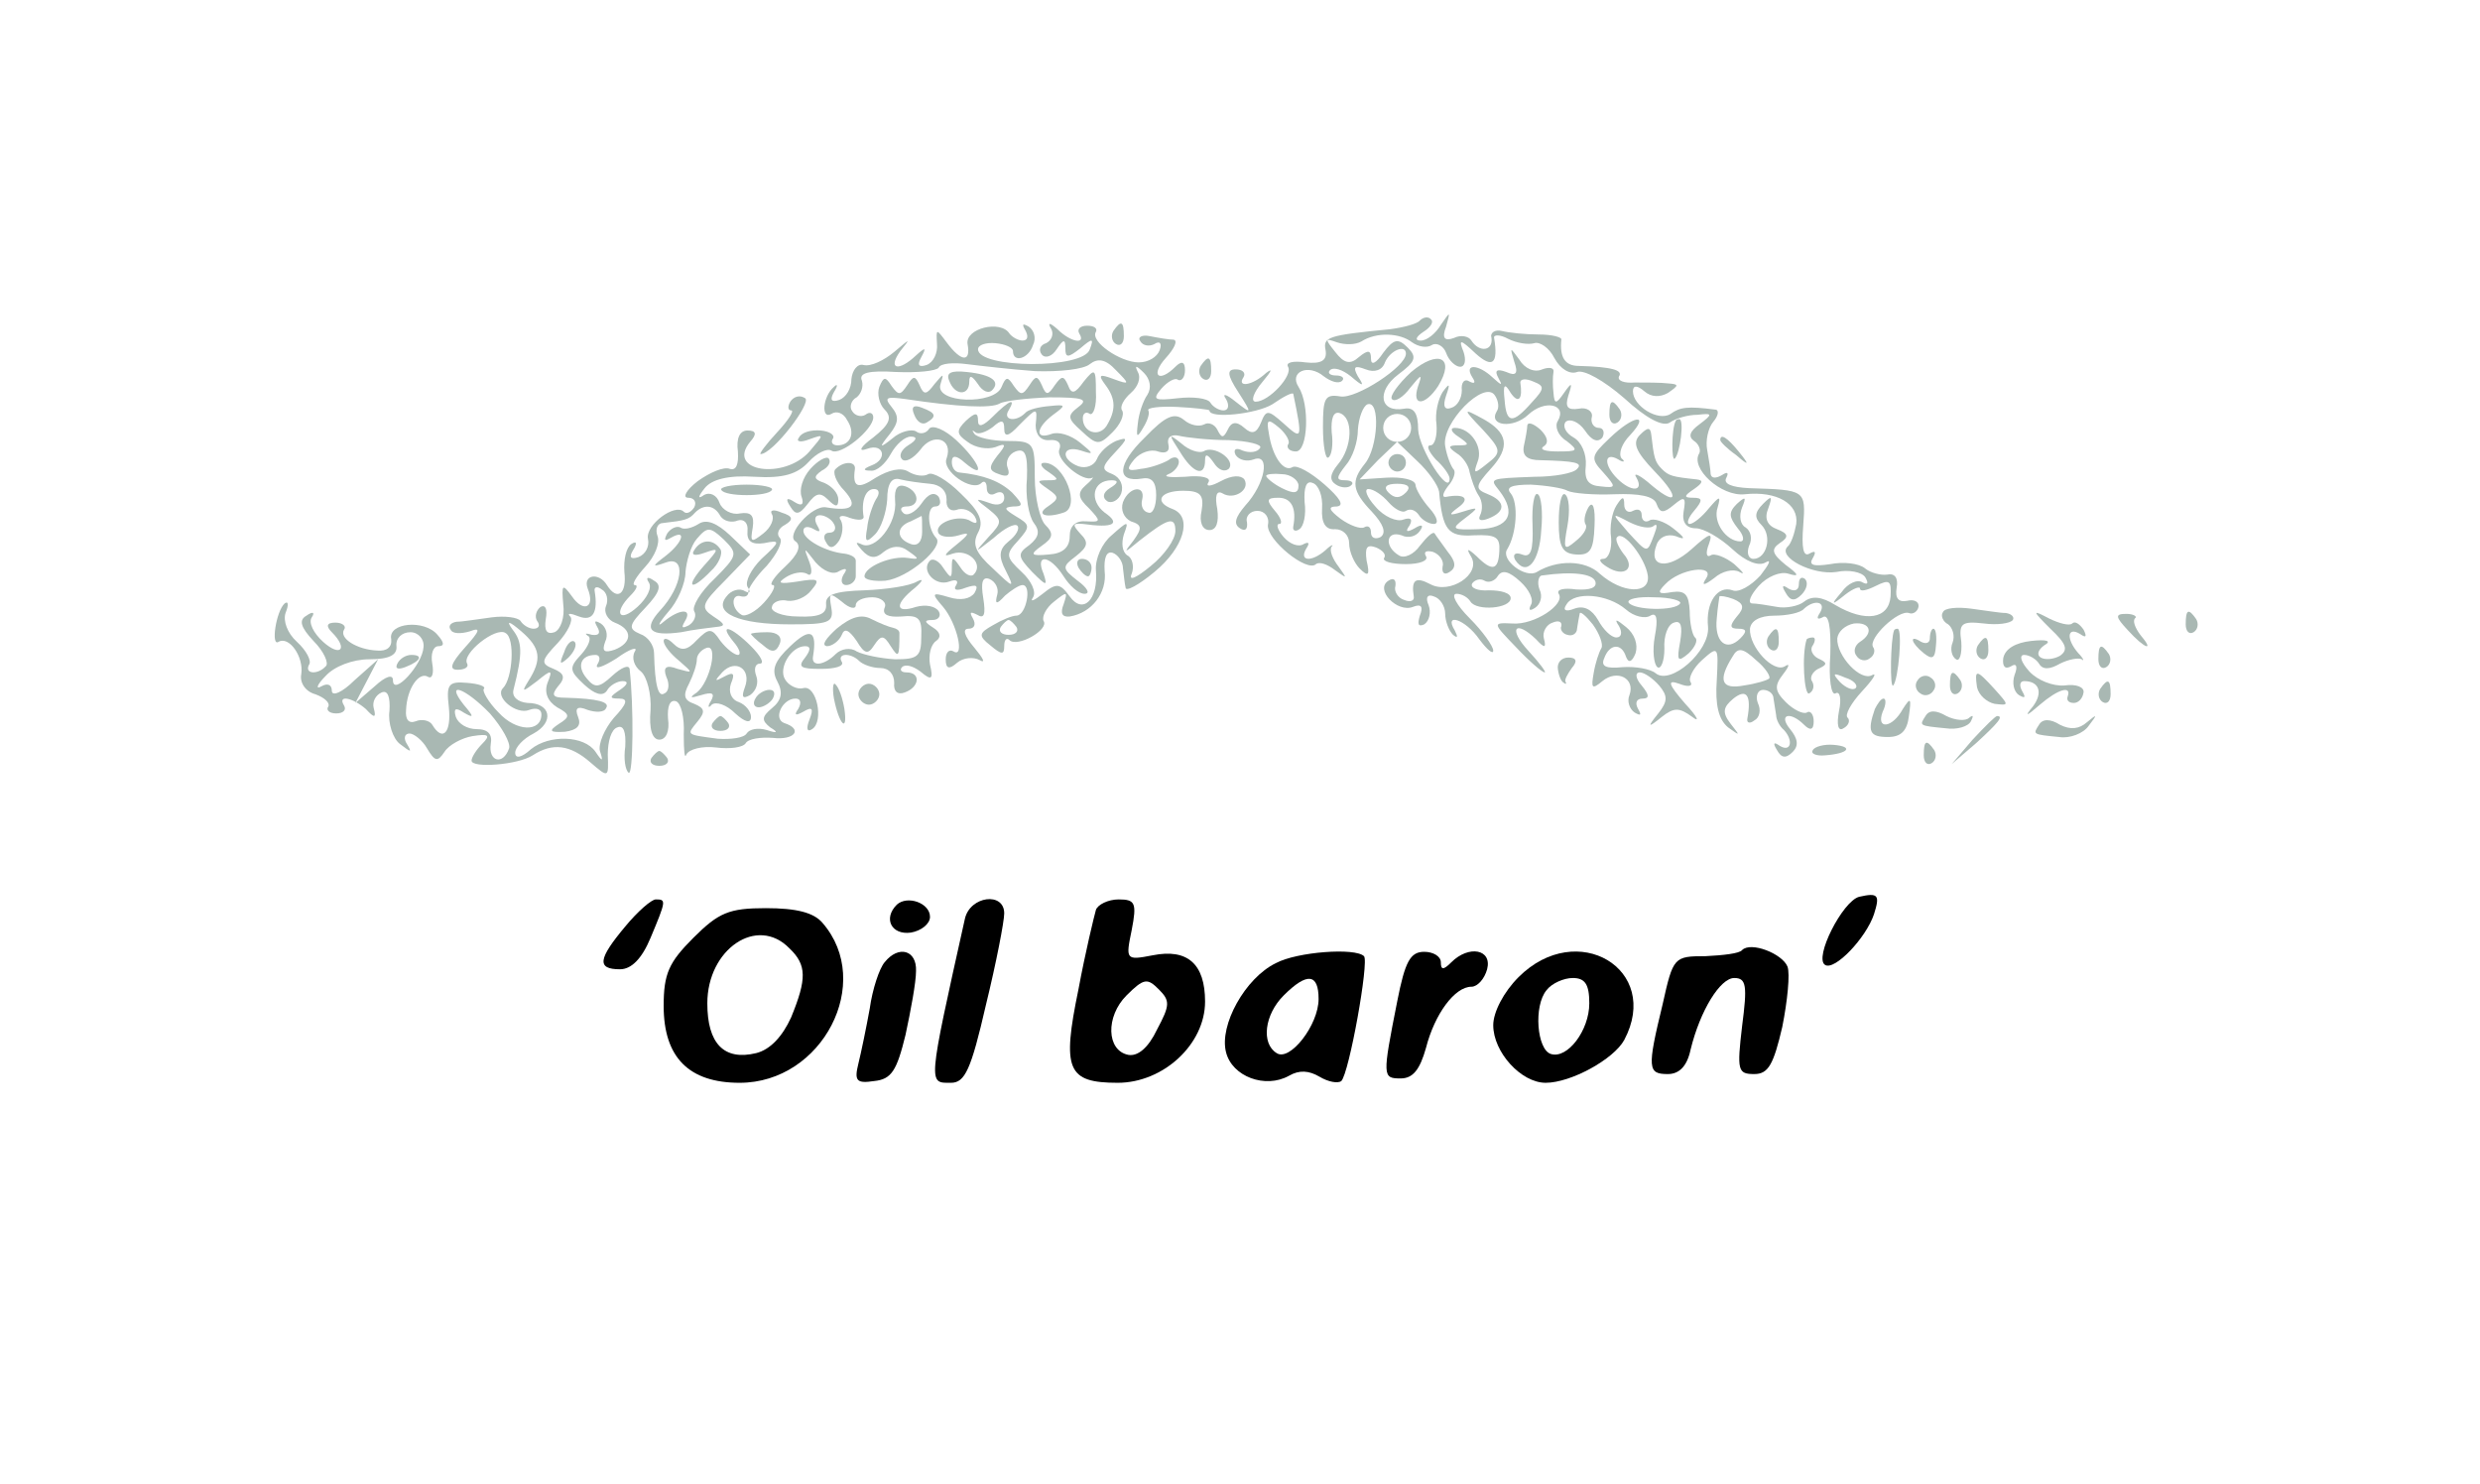 <?xml version="1.0" encoding="UTF-8"?>
<!DOCTYPE svg  PUBLIC '-//W3C//DTD SVG 20010904//EN'  'http://www.w3.org/TR/2001/REC-SVG-20010904/DTD/svg10.dtd'>
<svg width="284pt" height="170pt" version="1.0" viewBox="0 0 284 170" xmlns="http://www.w3.org/2000/svg">
<g fill="#a9b8b3" transform="translate(0 170) scale(.1 -.1)">
<path d="m1626 1333c-3-4-19-8-34-10-72-7-77-9-74-24 2-12-5-16-23-14-14 2-23 0-20-5 6-10-22-40-37-40-6 0-3 10 8 23 10 12 12 16 4 10-16-15-34-17-26-5 3 5-1 9-9 9-10 0-10-6 3-26 16-25 16-26-3-11-11 9-16 10-11 3 4-7 3-13-3-13-5 0-12 4-15 9s-20 7-37 5c-27-3-30-2-19 11 7 8 16 13 19 10 4-2 8 3 8 11 0 10-4 11-11 4-19-19-29-10-11 10 10 11 14 20 9 21-5 0-17 2-27 4-9 2-15-1-11-6 3-5 10-6 16-3 6 4 9 1 6-7s-13-14-24-14c-21 0-56 24-49 35 2 4-2 7-10 7s-12-4-9-9c8-13-10-10-25 5-9 8-12 8-7 0 3-6 0-13-6-16-7-2-9-8-5-13s12-2 17 6c8 12 10 12 10 1s3-11 17 0c14 12 16 12 11-1-7-23-128-22-128 0 0 5 9 8 20 7s20-5 20-9c0-14 18-9 23 7 4 8 1 17-5 21-7 4-8 3-4-4s3-12-3-12c-5 0-12 4-15 8-10 16-51 6-48-12 4-21-7-21-24 2-12 16-12 16-11-2 1-10-4-21-12-24-9-3-11 0-6 9 6 11 5 12-6 2-20-19-33-16-18 5 12 15 12 15-7-1-12-10-27-17-35-15-7 2-13-6-14-16 0-11-6-21-14-24-9-3-11 0-6 9 5 8 4 10 0 6-13-11-15-38-3-31 6 4 14 1 18-7 10-15 4-29-11-29-6 0-8 4-5 8 2 4-4 8-14 9-11 1-22-2-25-8-4-5 2-6 12-2 17 6 17 6 0-14-29-33-96-23-68 11 8 9 7 13-3 13-9 0-13-9-11-24 1-15-2-22-9-20-7 3-23-4-37-14-13-10-18-19-11-19s10-5 7-11c-4-6-9-8-12-5-10 10-44-15-41-31 2-9-3-18-11-21-9-3-11 0-6 8s4 11-2 7-9-18-8-32c3-25-8-34-20-15-9 15-28 12-22-4 9-22-5-28-18-9-11 15-12 14-10-9 2-15-3-29-10-32-9-3-12 2-10 15 2 11 0 17-6 14-5-4-7-11-4-16 4-5 2-9-4-9-5 0-12 4-15 9-3 4-18 6-33 4-16-2-33-5-40-5-7-1-10-5-7-9 2-5 12-5 22-2 13 5 12 1-6-19-16-18-18-25-8-25 8 0 13 3 11 7-7 11 33 43 44 35 11-6 8-52-3-63-10-10 15-31 30-25 8 3 14 1 14-5 0-21-29-20-49 2-12 12-19 25-17 27 3 3-6 6-19 7-22 2-24-2-21-28 3-29-7-40-19-20-3 5-12 7-19 4-8-3-12 2-11 13 1 25 15 44 25 38 5-3 7 4 5 15s1 20 7 20c7 0 7 4-1 13-15 18-57 14-53-5 1-9-5-14-16-13-23 1-44 14-38 24 3 4-2 8-10 8-10 0-11-4-4-11 19-19 10-29-10-11-11 10-17 22-13 28s1 7-6 2c-9-5-7-13 8-29 12-12 18-26 14-29-9-10-25-9-19 2 3 4-3 16-14 26s-16 24-13 33c4 10 3 14-1 11-10-9-16-50-7-44 12 7 29-17 26-37-2-10 5-20 16-23 11-4 17-10 15-14-3-4 1-8 9-8s12 4 9 9c-8 13 10 9 25-4 10-11 12-10 9 1-2 7 2 15 9 18s10-5 9-21c-2-14 4-32 12-38 13-10 14-10 8 0-4 6-3 12 3 12 5 0 15-8 20-17 9-15 12-16 20-4 5 8 20 16 32 18 19 3 21 1 11-9-6-6-12-15-12-19 0-9 53-5 70 6 23 15 43 12 66-8 21-18 21-18 20 9 0 15 4 29 11 31 7 3 10-5 9-22-2-14 0-27 4-30 5-3 6 75 1 119-1 5-9 2-20-8-15-14-20-14-29-3-12 14-7 27 10 27 5 0 6-5 2-11-3-6 6-3 22 7 15 11 25 14 21 8-4-7-1-17 7-23 7-6 12-26 11-44-2-22 2-34 10-34s12 10 10 24c-1 14 2 22 9 20 6-2 10-19 9-38 0-19 1-29 3-23 3 6 18 10 34 8s31 0 34 5 17 7 31 6c25-3 35 10 13 17-13 5-2 28 13 28 6 0 7-5 3-12-5-7-3-8 6-3 10 6 12 4 7-9-4-10-3-15 3-11 14 9 5 51-10 47-7-2-17 3-21 10-8 13 7 38 23 38 7 0 6-5 0-13-9-11-5-13 18-13 16 0 27 3 24 8-6 10 10 11 20 1 4-4 15-8 24-8 10 0 16-7 16-17-1-10 4-14 12-11 17 6 19 23 2 23-6 0-8 3-5 6 4 4 13 1 21-5 13-11 15-9 11 8-2 11 1 23 7 27s5 10-3 15c-11 7-11 9-1 9 7 0 10 5 7 10-4 6-15 8-26 5-24-8-25 3-1 22 9 8 10 11 2 7-8-5-35-9-60-10-34-1-45-5-44-16s-8-15-32-14c-19 0-32 6-30 11 1 6 10 9 18 7 9-1 21 4 27 12 11 13 8 14-16 10-20-3-24-2-13 5 8 5 18 7 24 4 5-4 7 2 3 13-7 18-7 18 7 0 9-10 20-15 27-10 8 4 10 3 5-4-4-7-2-12 3-12 6 0 11 5 11 10v18c0 4-6 7-13 8-21 2-47 16-47 26 0 5 5 6 12 2s8-3 4 4-3 12 3 12c5 0 13-4 16-10 3-5 1-10-5-10s-8-5-4-11c4-8 9-7 15 2 4 7 5 17 2 23-4 5 1 7 10 3 9-3 16-3 16 1-3 18 2 32 12 32 6 0 7-5 2-12-4-7-9-22-10-33-3-16-1-17 9-7 7 7 13 25 14 40 0 18 5 26 15 23 8-2 23-4 34-5 12-1 19-8 19-18-1-9 4-14 11-12 7 3 16 0 21-7 4-7 3-10-4-6-13 9-44-2-37-14 3-4 13-5 23-2 13 4 13 2-3-11-15-12-15-14-4-10 18 6 36-12 24-24-3-3-10 0-15 8-9 13-10 13-10 0s-1-13-10 0c-5 8-12 11-15 8-11-11 6-30 22-24 8 3 11 1 8-4-4-6 1-7 11-3 12 4 15 3 10-6-5-7-16-9-29-5-20 6-21 5-7-11 16-19 25-59 12-51-5 3-9-1-9-9 0-11 4-12 13-4 7 6 19 7 26 3s4 2-6 14c-12 14-14 22-7 22s9 5 5 12-3 8 5 4c8-5 10 0 7 19-3 18-1 25 7 22 7-3 11-11 9-18-3-11-1-12 9-1 7 6 16 12 20 12 11 0 4-35-7-35-5 0-17-5-27-11-16-9-17-12-3-23 13-11 16-11 16-1 0 8 3 10 6 7 9-9 46 12 39 22-2 5 3 15 12 22 15 12 16 12 11-3-4-10-2-15 7-14 25 4 43 27 40 52-1 15 2 23 9 21 6-2 12-10 12-18 1-8 2-18 3-22 0-5 15 3 33 18 34 28 44 63 21 72-22 8-15 21 12 21 20 0 24-5 21-23-3-13 1-22 9-22s11 9 9 24c-3 15-1 22 6 18 13-8 32 4 25 16-4 5-14 5-27-2-11-6-18-7-14-1 3 5-8 8-27 6-17-1-26 0-19 3 6 2 12 9 12 14 0 6-6 7-12 2-7-4-21-9-32-10-15-3-17-1-7 11 7 8 19 12 27 9 9-3 14 0 12 8s3 12 12 10c8-2 34-5 57-5 22-1 39-5 36-9-3-5-12-6-20-3-8 4-11 1-8-5 4-6 13-8 21-5 19 7 13-28-10-53-11-13-14-21-6-26 6-4 9-1 8 7-2 7 4 13 12 13s14-7 12-16c-2-17 45-55 55-45 4 3 13 0 22-7 14-10 14-10 4 4-7 9-11 19-8 23 3 3-1 2-7-4-16-14-31-13-22 2 4 6 3 8-3 5-6-4-16 0-23 8s-9 15-5 15 2 7-5 15c-10 12-10 15 4 15 15 0 21-12 17-33-1-5 3-6 7-3 5 3 8 17 6 31-1 17 2 25 9 22 7-2 12-15 11-29-1-17 4-25 15-24 9 0 16-7 16-16 0-10 6-23 12-29 10-10 12-8 8 9-2 15 0 19 11 15 7-3 12-8 9-12-2-4 9-7 25-7s26 4 23 9 0 7 8 5c8-3 13-11 11-17-1-7 2-10 8-6 8 5 7 12-2 23-7 10-14 19-15 21-2 3-9-4-17-14-7-10-18-15-24-11-17 10-15 29 3 23 8-4 17-1 21 5 5 7 2 8-6 3-9-5-11-4-6 3 4 7 2 10-7 7-7-3-22 3-32 15-10 11-13 20-8 20 6 0 16-7 23-15s16-13 20-10c5 3 11 1 15-5 3-5 11-10 17-10s4 8-5 18c-8 9-16 22-16 27-1 6-16 9-33 8l-31-2 21 22 22 21 23-22c13-12 24-28 25-35 4-44 10-52 40-50 25 1 30-2 29-18-1-22-8-24-26-6-11 10-12 9-6-1 11-20-25-43-47-31-17 9-22 5-19-14 1-5-4-7-11-4-7 2-12 10-10 16 1 7-2 10-8 6-16-10 10-37 28-30 10 4 12 0 8-10-3-10-2-13 5-10 6 4 8 14 5 22-4 9-1 13 6 10 7-2 13-11 13-20 0-8 4-19 9-24 5-4 6-3 2 5-13 21 12 13 28-10 9-12 16-18 16-13s-12 22-27 37-22 28-15 28c6 0 13-4 16-9 7-11 46-8 46 4 0 6-11 9-25 9-13-1-22 3-19 8 3 4 9 6 14 3s12 0 15 5c5 8 13 6 26-6 10-9 16-21 12-27-3-6-1-7 5-3s9 13 5 21c-3 8-1 16 3 16 35 5 58 2 61-7 2-7-6-10-22-9-14 2-23 0-20-5 8-12-28-36-53-34-23 1-23 1 4-27 15-16 30-29 33-29 2 0-6 11-19 25-23 25-15 36 9 13 10-11 12-10 9 1-2 7 3 16 10 18 7 3 11 1 10-4-2-4 2-9 7-10 6-2 11 2 11 7 1 6 2 13 3 17 0 4 7-2 15-12 8-11 12-23 10-27-3-5-7-17-9-29-3-17-2-19 10-9 17 14 38 3 31-16-3-7 0-16 6-20 7-4 8-3 4 4s-2 12 5 12c8 0 8 4-1 15-7 8-8 15-2 15 5 0 15-7 22-15 10-12 10-18-1-32-13-16-12-17 4-4 14 11 20 11 35 0 9-7 6 0-8 15-20 23-21 28-7 23 10-4 16-3 13 2-3 4 3 16 13 25 19 17 19 16 17-23-2-28 2-45 13-54 14-10 14-10 3 4-10 13-9 19 3 29 15 12 21 4 16-23-1-5 3-6 8-2 6 3 8 12 4 20-3 8 0 15 6 15s12-4 12-10c1-5 2-14 3-19 0-5 4-13 9-17 11-12 8-26-5-18-7 5-8 3-3-5 5-9 10-10 18-2 7 7 6 15-3 26-14 17 0 21 16 5 7-7 11-6 11 4 0 8-4 13-8 10-4-2-15 3-24 12-13 13-13 19-3 32 7 9 8 13 2 9-13-8-41 22-40 43 1 9 11 15 28 15 14 0 30 3 34 8 12 11 26 8 18-5-4-6-3-8 3-5 7 5 10-10 9-43-2-27 1-47 6-44s7-6 4-20c-3-16-1-24 5-20 6 3 8 9 5 12-4 3 4 17 16 30 13 14 18 22 12 19-13-8-41 22-40 42 1 8 9 15 19 17 19 2 23-11 7-21-6-4-8-11-4-16 3-5 10-7 15-3 5 3 7 9 4 13-6 10 29 43 41 39 5-2 10 2 11 7 1 6-5 9-13 7-10-2-14 3-12 15 2 11-2 17-11 15-7-1-19 2-25 7-7 6-25 8-40 5-20-3-25-1-20 7 4 7 3 9-4 5s-9 7-7 32c3 41 3 41-62 43-20 1-30 5-26 12 3 6 1 7-5 3-7-4-12-4-13 1 0 4-2 17-4 28-2 10 1 25 7 32s7 14 2 14c-31 4-40 3-51-5-14-9-43 9-43 26 0 7 5 7 13 0s18-7 27-2c13 9 13 10 0 11-8 1-25 1-38 1-12-1-20 2-18 7 5 7-8 11-46 12-16 0-22 10-20 30 1 3-11 6-26 6s-34 2-42 4-14-2-12-8c2-15-14-17-23-3-3 5-12 7-20 3-11-4-14 0-9 13 5 18 5 18-6 2-6-10-16-18-23-18s-6 4 3 10c8 5 12 11 9 14-3 4-9 3-13-1zm-9-25c7-5 17-7 23-3 5 3 13-1 16-9 3-9 11-16 16-16 6 0 7 8 4 17-6 15-4 15 14-2 19-17 26-12 21 18-1 4 7 4 16-1 10-5 23-7 30-5 6 2 17-5 23-17 7-13 18-19 26-16s31-10 54-30c25-23 44-33 52-28 7 5 21 9 32 9 17 2 18 1 2-11-11-8-13-14-6-19 5-3 8-10 6-14-11-17 25-50 52-47 37 4 62-11 59-34-2-11-6-23-10-26-12-12 29-33 56-29 14 3 29 0 33-6 4-7 3-9-3-6-6 4-17-1-24-11-13-15-12-16 4-3 9 7 17 10 17 7 0-4 8-2 18 3 16 8 18 6 17-12-2-26-29-30-63-10-16 10-27 11-36 4-6-5-21-8-31-6-11 2-24 4-29 4-5 1-1 10 8 20 10 11 25 17 34 14 13-4 12-1-3 10-16 13-17 18-7 25 11 7 10 11-3 16-11 4-15 12-10 24 5 14 4 15-6 5s-10-16-2-24c13-13 6-39-9-39-6 0-8 7-5 15 4 8 2 17-4 21-6 3-8 13-4 23 5 12 4 13-6 4-10-10-9-15 1-28 7-8 8-15 3-15-16 0-32 22-26 39 4 14 2 13-10-1-8-10-18-18-22-18s-2 7 5 15c10 12 10 15-1 15s-11 2 1 10c10 7 11 10 3 11-28 3-32 4-40 12s-9 13-12 39c-1 9-4 9-13 0s-5-19 17-42c31-32 25-41-8-12-11 9-17 11-13 5 9-16-6-17-22-1s-15 31 1 22c6-4 9-3 4 1-4 5 0 17 10 27 23 25 4 23-24-4-21-20-22-23-7-39 15-17 15-18-3-16-14 1-19 7-17 24 1 13-5 27-14 32s-13 13-9 18c5 4 15 0 22-10 8-12 15-14 20-8 3 6 1 11-4 11-6 0-10 6-8 13 1 6-6 11-15 9-13-2-16 2-12 15 5 15 4 16-5 3s-11-13-12 0c-1 8-1 19 0 24s-5 6-13 3c-9-4-20 1-26 11-11 15-11 15-6-2 5-14 2-17-9-12-11 4-14 2-9-7s4-9-7 1c-16 15-33 16-23 0 4-6 3-8-3-5-6 4-10-1-9-10 0-9-5-18-12-20-8-3-10 2-6 14 5 14 4 15-4 4-5-8-9-24-7-37 1-13-2-24-7-24s-2-7 6-16c9-8 16-18 16-22 0-21-35 34-36 56 0 19-5 26-16 24-28-5-32 20-7 39 20 15 22 20 11 31s-16 10-28-6c-8-12-14-15-14-7 0 10-3 11-14 2-10-9-17-7-27 6-12 15-12 16 2 11 9-3 21-3 28 1 17 11 44 10 58-1zm-7-13c0-15-57-52-75-49s-20-2-20-35c0-22 3-37 6-35 4 2 6 15 4 29-1 16 2 24 9 22 16-5 15-39-2-59-9-11-10-18-2-23 6-4 14-4 17-1 4 3 1 6-7 6-10 0-10 3 1 17 8 9 14 27 14 41 1 14 6 27 11 29 15 5 12-50-3-68-16-20-15-31 8-55 13-14 17-24 10-29-6-3-11-1-11 5s-3 9-8 6c-4-2-16 2-27 10-13 10-15 14-4 14 9 1 3 10-14 25-16 14-32 23-37 20-10-6-23 12-27 39-3 16-1 17 12 6 8-7 13-16 10-19-2-4 2-8 9-8 14 0 16 54 3 74-11 17 11 27 29 12 8-6 17-9 21-5 3 3 0 6-7 6s-10 3-7 6c4 4 14 1 24-7 14-12 16-12 8 0-6 11-4 13 9 8 10-4 19-1 22 8 6 14 24 21 24 10zm-425-20c28-1 56 2 63 8 9 7 18 6 30-7 16-16 16-17-3-10-16 6-18 5-9-7 12-16 12-29 1-47-9-13-27-7-27 9 0 6 4 8 8 5 4-2 8 9 7 25 0 27-1 28-14 12-10-14-14-15-18-4-5 11-7 11-15 0-8-12-10-12-15 0-5 11-7 11-14 0-8-12-10-12-18-1-7 11-9 11-14-1-8-21-77-19-70 3 4 13 4 13-7 0-9-12-12-13-17-1-5 11-7 11-14 0-8-12-10-12-18-1-7 11-9 11-14-1-3-8 0-20 6-26 9-9 6-17-13-32-15-11-18-17-7-13 19 7 24-12 5-19-10-4-10-6-1-6 7-1 17 8 23 19s16 20 23 20c8 0 7-4-3-10-8-5-11-12-7-16s13 1 21 11c14 20 38 13 30-10-6-14 29-39 40-28 3 3 6 1 6-6s5-9 10-6c6 3 10 1 10-5 0-7-7-10-17-6-17 6-17 5-1-7 16-13 16-15 0-32-17-19-17-19 6-1 12 11 24 17 27 14s-1-11-10-18c-11-9-12-17-3-34 10-20 9-20-15 3-20 18-24 28-17 41s2 24-20 45c-15 15-32 25-37 22s-15-2-23 3-22 2-37-7c-21-14-27-11-24 10 1 9-13 9-22 0-4-3 0-15 10-25 16-18 9-24-21-19-16 3-47-32-35-39 7-5 3-15-12-29-12-11-19-21-14-21 4 0 0-9-10-20s-22-17-26-14c-12 7-12 25 0 21 5-1 8 1 8 5-1 3 8 17 21 30 12 14 19 28 15 32s-2 11 6 15c10 6 9 10-4 14-9 4-14 3-11-2s-1-15-10-22c-14-11-15-10-12 7 2 14-2 18-15 16-9-2-20 4-23 12-3 9-11 13-18 9-7-5-7-2 1 8s27 15 57 13c33-2 49 3 62 17 9 10 21 16 26 13 10-7 48 24 48 38 0 5-4 7-9 3-5-3-12-1-15 4-4 5-1 13 5 16 5 4 8 12 6 19-4 9 8 12 39 10 24-1 46 1 49 5 2 5 17 6 32 4 16-2 51-6 78-8zm129-27c-5-7-10-22-11-33-2-16-1-17 6-5 5 8 8 17 6 20s13 5 33 4 37-3 37-4c0-10 54-4 72 7 13 9 23 14 24 12 11-53 10-53-11-34-18 16-20 16-26 1-5-12-10-14-19-6s-15 7-19-2c-5-10-7-10-12 0-3 6-10 9-15 6-6-3-16-1-23 5-11 9-21 5-45-20-32-31-33-52-3-47 11 2 16-4 16-19 0-13-4-22-9-20-6 1-9 8-7 15 4 17-15 15-22-3-3-9 1-18 9-22 13-4 13-8 3-22-12-15-11-15 7 0 33 26 41 28 41 11 0-10-13-28-28-40-17-14-26-18-22-9 3 8 1 18-5 21-6 4-7 14-4 24 6 16 5 16-14-1-11-9-19-27-18-40 3-34-15-51-30-30-11 15-15 16-31 3-10-8-15-10-11-4s-2 19-13 29c-18 17-19 20-4 36 14 16 14 18-3 28-13 8-14 10-3 11 12 0 12 2-1 16-14 13-32 20-61 23-5 1-8 6-8 12 0 8 5 8 15-1 25-21 17 1-10 26-13 12-27 18-31 13-3-5-10-7-15-3-5 3-18 0-27-8-15-12-16-11-3 5 10 13 11 20 2 31s-6 12 16 9c60-9 98-11 108-5 5 3 31 6 57 7 38 0 45-2 33-11-13-10-13-13 4-28 17-16 20-16 35-1 9 9 14 20 11 25-3 4 2 13 10 20s12 17 8 24c-4 8-2 8 7-1 7-7 9-17 4-25zm440-9c-22-25-29-24-31 3-2 18 0 20 7 8 9-13 14-7 11 12 0 4 6 5 15 1 13-5 13-8-2-24zm-40-10c-10-17 19-20 36-4 19 18 45 12 34-7-4-6 0-17 10-23 14-11 13-12-10-12-14 0-22 2-16 6s4 11-4 19c-8 7-14 9-15 5 0-4-2-15-4-24-2-11 4-16 19-16 40-1 49-3 42-10-4-5-26-9-49-9-53-2-51-2-40-16 20-26 11-43-24-44-30-1-32 0-16 12 17 13 17 14-2 8-16-5-17-4-5 5 14 10 7 16-14 12-5-1-4 4 2 12 7 8 9 16 7 19-3 3-8 15-10 27-5 26 45 77 57 58 4-6 5-14 2-18zm-98-19c0-9-7-16-16-16s-16 7-16 16 7 16 16 16 16-7 16-16zm-129-66c0-9-5-10-19-3-10 5-18 12-18 14s8 3 18 2c10 0 19-7 19-13zm123-8c-7-7-13-7-20 0-6 6-3 10 10 10s16-4 10-10zm185 2c6-3 30-5 54-4 28 1 45-2 48-11 4-11 8-11 20-1s14 9 11-8c-2-12 3-19 14-19 9 0 28-11 42-24 15-14 30-20 38-15 7 4 4-2-6-15-11-12-25-20-32-17-17 6-31-14-28-42 2-28-43-67-60-53-6 5-23 8-38 7-19-2-25 1-21 10 6 17 20 18 25 2 3-8 7-6 11 4 3 10-1 22-11 30-11 9-14 10-8 1 4-7 3-13-3-13s-15 9-21 20c-7 12-16 17-27 13-10-4-14-2-9 5 9 15 47 12 68-6 9-8 22-11 28-7 7 4 9-3 5-24-3-16-1-32 3-35s8 7 8 21c-1 15 4 28 11 30 8 3 10-4 7-22-4-22-3-24 10-13 7 7 11 15 7 18-3 3-6 16-6 30-1 19-5 24-20 22-16-3-18-1-8 9 17 18 57 23 47 7-6-9-3-9 9 0 9 8 22 11 29 7s4 0-6 9c-10 8-23 13-27 10-5-3-6 3-2 13 5 14 1 13-20-6-27-24-50-21-40 5 3 9 12 13 22 10 12-5 11-2-3 9-10 8-23 12-27 9-5-3-9 0-9 6s-4 8-10 5c-5-3-10 0-10 7 0 10-2 10-9-1-5-8-8-24-6-37 1-13-3-24-9-24s-4-4 4-9c20-13 34-2 19 15-6 8-10 17-7 19 7 8 32-24 35-44 3-22-29-21-55 2-17 16-49 16-72 2-13-8-42 14-34 26 11 18 13 53 4 64-6 7 1 10 23 10 18-1 37-4 42-7zm-970-29c4-6 13-8 20-5 7 2 12-3 11-12-1-12 5-16 19-14 19 4 19 2-3-18-12-12-19-26-16-32 4-6 3-8-3-5-6 4-16 1-21-6-16-19 14-32 73-32 44 0 50 2 47 19s-2 18 12 7c9-8 16-9 16-4s8 9 19 9c10 0 17-6 14-12-3-8 4-11 19-10 20 2 24-2 23-23 0-23-4-26-30-26-17 1-36 5-44 9-7 5-18 3-24-3-13-13-28-15-26-3 5 30-3 34-26 12-18-17-22-27-15-40s5-22-6-31c-12-10-12-14-2-22 10-6 8-7-4-3-10 3-20 1-23-4s-18-7-33-6c-37 5-36 4-23 20 9 11 8 15-4 20-12 4-13 10-6 23 5 10 9 22 9 28 0 5 5 11 11 13 14 5 4-39-11-51-9-6-8-7 5-3s16 2 11-7c-4-6-3-9 1-4 5 4 17 0 27-10 11-10 18-12 18-4 0 6-6 14-14 17-9 3-12 12-9 21 5 12 3 14-8 8s-11-5-2 5c15 16 34 4 26-17-4-11-3-14 6-9 7 5 10 14 7 22s-1 14 4 14c6 0 1 9-10 20-23 23-38 27-20 5 7-8 9-15 5-15s-13 7-20 16c-10 15-13 15-27 1-11-12-18-13-27-4-6 6-11 7-11 3 0-5 8-15 18-23 16-14 16-14-2-9-13 5-17 2-13-9 4-8 3-17-2-19-7-5-11 8-12 46 0 9-7 19-16 22-14 6-13 10 6 30 17 18 19 26 10 31-7 5-10 4-6-2s-2-18-13-28c-21-19-28-7-8 13 7 7 9 12 5 12s1 9 12 21 17 27 14 35 0 15 6 15c26 3 30 4 37 12 10 10 22 9 29-4zm1069-11c4 3 4-1 0-11-8-21-7-21-30 4-19 22-19 22 2 11 12-6 24-8 28-4zm-1200-92c-3-7 2-16 10-19 21-8 20-23 0-31-12-4-15-2-11 9 4 8 1 17-5 21-7 4-8 3-4-4s2-10-6-9c-7 2-9 2-5-1 5-2 1-12-7-21-15-16-14-19 3-35 12-11 21-14 26-7 3 6 12 11 18 11 7 0 6-4-3-10-12-8-13-10-1-10 11 0 9-6-6-22-11-13-18-30-16-38 4-12 3-13-5-1-13 19-53 20-74 3-11-10-18-11-18-4 0 6 9 16 21 22 24 13 20 35-7 35-11 1-18 7-16 15 11 43 10 55-1 69-8 11-4 10 10-2 22-19 24-32 8-57-8-13-7-13 10 0 17 14 18 13 12-2-4-11 0-21 11-28 15-8 15-11 2-19-12-8-11-10 7-9 14 2 19 7 15 17s-1 13 11 8c9-3 19-3 21 2 5 7-9 11-47 12-14 0-16 3-8 13 9 10 7 15-5 20-15 6-15 9 5 30 11 12 18 26 14 30s0 4 10 0c16-6 22 5 18 29-1 5 3 6 8 2 6-3 8-12 5-19zm1230 3c-5-9-53-8-59 1-2 4 11 7 29 6 19 0 32-4 30-7zm65-15c-9-11-8-14 2-14 9 0 10-3 2-11-16-16-30-4-27 23 1 13 3 24 3 25 1 1 8 0 16-3 12-5 13-10 4-20zm-825-12c3-5-1-9-9-9s-12 4-9 9c3 4 7 8 9 8s6-4 9-8zm-679-23c-1-20-35-57-35-38 0 7-8 5-21-7l-22-19 26 50-27-24c-14-14-26-19-26-12s-5 9-12 5-5 2 5 12c10 11 31 19 50 19 23 0 32 5 31 15-1 9 6 16 16 16 9 0 16-8 15-17zm1541-36c-2-2-15-6-29-8-26-5-30 6-13 33 6 11 12 10 27-4 11-9 17-19 15-21zm99-11c-3-3-11 0-18 7-9 10-8 11 6 5 10-3 15-9 12-12zm-1564-29c14-16 24-34 22-40-7-20-24-15-21 5 2 11-3 17-16 17-11 0-21 6-24 14-3 10 0 11 9 5 12-7 12-5 0 9-22 28 2 19 30-10z"/>
<path d="m1616 1274c-15-14-25-28-22-31 3-4 13 2 21 13 13 16 14 16 9 2-8-24 8-23 23 0 20 33 0 42-31 16z"/>
<path d="m1843 1225c0-8 4-12 9-9s6 10 3 15c-9 13-12 11-12-6z"/>
<path d="m1919 1218c-5-9-5-48-1-43 6 6 11 45 5 45-2 0-4-1-4-2z"/>
<path d="m2060 1031c0-7-5-9-12-5-7 5-8 3-3-5 5-9 10-10 18-2 6 6 8 14 4 18-4 3-7 1-7-6z"/>
<path d="m1087 1264c6-17 23-18 23-1 0 8 3 7 10-3 5-8 12-11 16-7 10 10 0 18-29 21-18 2-24-1-20-10z"/>
<path d="m928 1163c-9-10-13-24-10-32 3-9 0-11-8-6-9 6-11 4-5-5 6-10 10-10 20 3 9 12 14 14 23 5s12-9 12 0c0 7-7 15-16 19-12 4-13 7-3 14 8 4 11 10 8 14-3 3-13-3-21-12z"/>
<path d="m826 1139c2-4 15-6 29-6s27 2 29 6c2 3-11 6-29 6s-31-3-29-6z"/>
<path d="m1047 1225c3-8 9-12 14-9 12 7 11 11-5 17-10 4-13 1-9-8z"/>
<path d="m1137 1223c-11-11-17-13-17-5 0 10-3 10-14 0-11-11-11-15 2-24 9-7 23-9 32-6 12 5 13 3 2-10-10-13-10-17 2-21 10-4 13-1 10 7-3 7 1 16 9 19 11 4 14-3 13-31-2-20 2-43 8-51 7-9 6-16-5-25-14-10-14-13 3-31 16-16 18-17 13-2-10 23 7 22 23-3 7-11 17-20 24-20s3 7-8 15c-18 14-18 16-2 28 14 11 15 16 5 26-9 10-9 12 3 11 35-5 44 0 25 13-18 14-14 37 8 37 8 0 8-3-2-9-8-5-9-11-3-15 5-3 13 1 16 9 3 9-1 18-10 22-13 5-13 8 3 25 15 16 15 18 1 13-9-4-19-13-22-21-3-7-12-11-21-8-21 8-19 25 3 18 15-5 15-4-1 9-11 9-25 13-33 10-19-7-18 7 2 22 15 11 15 12-4 10-12-1-25-4-28-8-11-11-26-8-19 3 9 15 1 12-18-7zm49-10c0-11 6-18 16-17s14-4 11-11c-4-12 28-38 38-32 2 1-1-3-8-9-9-8-9-14 4-26 14-15 14-16-3-15-12 1-19-5-19-17 0-13-8-20-24-21-21-2-22 0-8 10 13 9 14 14 4 24-6 6-12 31-12 54 0 40-1 42-32 42-17 0-34 4-37 8s-3 5 1 2c3-3 12 0 20 6 10 9 13 8 13-2s5-9 17 4c21 21 21 21 19 0z"/>
<path d="m1200 1160c13-9 13-10 0-10s-13-1 0-10 13-11 0-20c-14-9-3-14 18-7 20 6 1 57-22 57-6 0-4-5 4-10z"/>
<path d="m1235 1050c3-5 8-10 11-10 2 0 4 5 4 10 0 6-5 10-11 10-5 0-7-4-4-10z"/>
<path d="m1698 1208c21-23 22-26 5-39-15-12-16-12-11 2 7 17-8 39-26 39-6 0-4-5 4-10 13-9 13-10 0-10-12 0-12-2-2-9 7-4 14-14 15-22 2-8 6-20 10-26 5-7 5-17 2-23s1-7 9-4c21 8 20 20 0 28-15 6-15 9 3 29 23 25 20 42-10 58-22 12-22 11 1-13z"/>
<path d="m1755 1099c1-30-2-38-12-34-8 3-11 0-8-6 13-20 28-3 30 34 2 20 0 39-4 41-4 3-7-13-6-35z"/>
<path d="m1785 1102c0-28 4-36 20-37s20 5 21 33c1 21-2 29-7 21-4-7-6-16-3-20 2-4-3-12-12-19-13-11-14-9-9 18 3 17 2 33-3 36-4 2-7-12-7-32z"/>
<path d="m800 1100c-8-5-17-7-21-4-4 2-11-1-15-7-4-8-3-9 4-5 19 11 14-5-5-20-17-13-17-14 0-8 23 8 19-27-7-55-20-22-12-30 24-25 14 3 32 5 40 6 11 1 11 3-3 12-15 10-14 14 13 41l29 30-23 22c-15 14-27 19-36 13zm18-63c-16-15-26-32-23-37s0-12-6-16c-8-4-9-3-5 4 10 16-6 15-24 0-8-7-6-2 5 11 11 12 20 33 20 46 1 12 6 30 13 38 12 14 15 14 31-1 16-16 16-18-11-45z"/>
<path d="m795 1070c-4-6 1-7 12-3 17 6 17 5-1-15-22-25-15-30 8-6 9 8 14 20 11 25-8 12-22 12-30-1z"/>
<path d="m958 980c-12-11-18-19-11-20 6 0 14 6 17 13 3 8 8 6 17-7 9-15 13-16 20-5 8 12 11 12 19-1 9-14 10-13 10 15 0 3-3 5-7 6-5 1-15 5-25 10-11 6-23 3-40-11z"/>
<path d="m860 974c0-1 6-7 14-13 10-9 15-8 19 2 3 8-3 13-14 13s-19-1-19-2z"/>
<path d="m865 900c-3-5-2-10 4-10 5 0 13 5 16 10 3 6 2 10-4 10-5 0-13-4-16-10z"/>
<path d="m816 872c-3-5 1-9 9-9s12 4 9 9c-3 4-7 8-9 8s-6-4-9-8z"/>
<path d="m646 953c-6-14-5-15 5-6 7 7 10 15 7 18s-9-2-12-12z"/>
<path d="m455 940c-3-6 1-7 9-4 18 7 21 14 7 14-6 0-13-4-16-10z"/>
<path d="m1275 1321c-3-5-2-12 3-15s9 1 9 9c0 17-3 19-12 6z"/>
<path d="m1375 1281c-3-5-2-12 3-15s9 1 9 9c0 17-3 19-12 6z"/>
<path d="m905 1240c-3-5-3-10 1-10s-3-11-16-25-21-25-19-25c14 0 59 59 51 64-6 4-13 2-17-4z"/>
<path d="m1351 1183c15-25 29-30 29-10 0 8 3 7 10-3 5-8 12-11 17-7 9 10-17 28-29 20-5-2-16 1-25 9-15 12-15 11-2-9z"/>
<path d="m1970 1196c0-2 8-10 18-17 15-13 16-12 3 4s-21 21-21 13z"/>
<path d="m1590 1170c0-5 5-10 10-10 6 0 10 5 10 10 0 6-4 10-10 10-5 0-10-4-10-10z"/>
<path d="m1025 1127c3-26-23-59-39-50-7 3-6 1 1-7 9-10 16-10 25-2 9 7 19 8 28 1 13-9 13-10 0-8-19 3-50-10-50-21 0-4 11-6 24-5 26 3 68 39 58 49-10 11-11 36-1 36 6 0 7 5 4 11-5 6-12 4-20-8-7-10-17-15-21-10-4 4-2 7 4 7 16 0 15 17-1 23-9 3-13-2-12-16zm31-36c0-11-5-17-13-14-17 6-17 20 0 26l12 6c1 1 1-7 1-18z"/>
<path d="m2225 999c-3-4 0-11 6-14 5-4 8-13 5-21-3-7-1-16 4-19 4-3 7 6 6 20-3 21 0 24 26 21 15-2 30 0 33 4 2 3-1 7-8 8-7 0-24 3-40 5-15 2-30 1-32-4z"/>
<path d="m2348 980c18-17 21-24 11-31-7-4-17-5-22-2s-3 9 4 14c9 5 3 7-15 5s-30-9-32-20c-1-9 2-13 9-9 6 4 8 0 4-10-3-9-1-19 5-23 7-4 8-3 4 4s-3 12 2 12c17 0 22-13 10-29-10-12-8-12 8 2 21 18 36 22 32 10-2-5 1-8 7-8 5 0 10 5 11 12 1 6-8 10-22 8-13-1-31 6-40 16-10 11-12 19-6 19s14-5 17-10c4-7 12-7 24 0 10 5 21 7 25 5 3-3 2 1-4 7-14 16-13 31 2 22 7-5 8-3 4 5-5 7-10 10-13 7s-15 0-27 6c-19 10-19 9 2-12z"/>
<path d="m2437 978c19-21 31-25 14-5-6 8-9 16-6 19 3 2-2 5-10 5-13 0-13-3 2-19z"/>
<path d="m2503 985c0-8 4-12 9-9s6 10 3 15c-9 13-12 11-12-6z"/>
<path d="m2025 971c-3-5-2-12 3-15s9 1 9 9c0 17-3 19-12 6z"/>
<path d="m2169 978c-4-10-5-67-1-63 6 6 11 65 5 65-2 0-4-1-4-2z"/>
<path d="m2210 969c0-5-4-7-10-4-14 9-12-1 3-13 10-8 13-6 14 9 1 10 0 19-3 19-2 0-4-5-4-11z"/>
<path d="m2069 968c-6-17-3-66 3-62 5 3 6 9 3 14-3 4 1 11 7 14 11 5 11 7 0 12-6 3-10 10-6 15 3 5 3 9 0 9s-6-1-7-2z"/>
<path d="m2265 961c-3-5-2-12 3-15s9 1 9 9c0 17-3 19-12 6z"/>
<path d="m2403 945c0-8 4-12 9-9s6 10 3 15c-9 13-12 11-12-6z"/>
<path d="m1784 934c1-8 4-15 7-16 2-2 3-1 2 1-2 2 2 9 7 16 7 8 5 12-4 12-8 0-13-6-12-13z"/>
<path d="m2196 921c-4-5-2-12 3-15 5-4 12-2 15 3 4 5 2 12-3 15-5 4-12 2-15-3z"/>
<path d="m2233 915c0-8 4-12 9-9s6 10 3 15c-9 13-12 11-12-6z"/>
<path d="m2264 913c2-9 11-17 20-19 17-2 17-2 0 17-21 23-23 23-20 2z"/>
<path d="m955 900c6-30 16-40 12-12-2 12-6 24-10 28-3 4-4-4-2-16z"/>
<path d="m983 905c0-6 6-12 12-12s12 6 12 12-6 12-12 12-12-6-12-12z"/>
<path d="m2405 911c-3-5-2-12 3-15s9 1 9 9c0 17-3 19-12 6z"/>
<path d="m2147 888c-9-26-6-32 15-32 15 0 22 7 24 24 3 21 2 22-7 8-12-22-31-24-23-3 4 8 4 15 1 15s-7-6-10-12z"/>
<path d="m2205 880c-7-11-8-11 23-14 13-2 26 2 29 8s3 8-2 4c-4-4-16-3-26 2-12 7-20 7-24 0z"/>
<path d="m2259 853-24-28 28 24c25 23 32 31 24 31-2 0-14-12-28-27z"/>
<path d="m2335 870c-7-11-8-11 23-14 12-2 28 4 34 13 10 13 10 14-2 4-9-8-19-9-31-3-11 7-20 7-24 0z"/>
<path d="m2076 841c-3-4 4-7 14-6 27 2 33 10 10 12-11 1-22-2-24-6z"/>
<path d="m2203 835c0-8 4-12 9-9s6 10 3 15c-9 13-12 11-12-6z"/>
<path d="m746 832c-3-5 1-9 9-9s12 4 9 9c-3 4-7 8-9 8s-6-4-9-8z"/>
<path fill="#000" d="m2129 673c-19-5-52-70-39-78 11-7 47 31 56 58 7 22 5 25-17 20z"/>
<path fill="#000" d="m716 639c-31-37-33-49-6-49 13 0 25 12 35 36 18 43 18 44 6 44-5 0-21-14-35-31z"/>
<path fill="#000" d="m1027 664c-16-16-6-35 16-32 12 2 22 10 22 18 0 16-26 25-38 14z"/>
<path fill="#000" d="m1105 648c-43-193-42-188-16-188 16 0 23 15 40 89 12 49 21 96 21 105 0 25-39 20-45-6z"/>
<path fill="#000" d="m1255 658c-2-7-12-48-20-91-19-92-13-107 45-107 52 0 100 44 100 93 0 43-20 61-60 53-31-6-31-5-24 29 6 31 4 35-15 35-12 0-24-6-26-12zm70-137c-10-21-22-31-33-29-25 5-26 44-2 68 20 20 24 20 37 7s13-18-2-46z"/>
<path fill="#000" d="m794 626c-28-28-34-41-34-78 0-59 29-88 87-88 95 0 154 115 95 183-10 12-30 17-65 17-42 0-54-5-83-34zm110-12c20-19 20-35 2-79-10-22-24-37-40-41-37-9-56 11-56 57 0 62 57 101 94 63z"/>
<path fill="#000" d="m1995 612c-3-4-22-6-42-7-36 0-37-1-49-55-18-74-17-80 6-80 13 0 22 9 26 28 11 45 34 82 50 82 14 0 15-9 9-55-6-51-5-55 14-55 16 0 22 11 32 54 6 30 9 61 6 69-6 15-42 29-52 19z"/>
<path fill="#000" d="m1013 598c-6-7-14-31-17-53-4-22-10-51-13-63-5-20-2-23 18-20 20 2 26 12 36 53 6 28 12 60 12 73 1 24-20 30-36 10z"/>
<path fill="#000" d="m1461 597c-35-17-65-71-57-102 7-28 45-42 72-27 12 7 23 6 35-1 10-6 21-8 25-5 9 9 32 137 26 143-10 10-77 5-101-8zm49-41c0-30-33-72-48-62-18 11-14 44 8 66 27 27 40 25 40-4z"/>
<path fill="#000" d="m1600 553c-17-86-17-88 4-88 14 0 22 10 29 35 10 39 33 70 52 70 7 0 15 9 18 20 6 23-21 28-41 8-9-9-12-9-12 0 0 7-9 12-19 12-16 0-22-11-31-57z"/>
<path fill="#000" d="m1739 581c-17-17-29-40-29-55 0-31 32-66 60-66 29 0 78 27 90 49 43 81-54 139-121 72zm81-30c0-31-25-64-44-58-16 5-20 55-5 73 6 8 20 14 30 14 14 0 19-7 19-29z"/>
</g>
</svg>